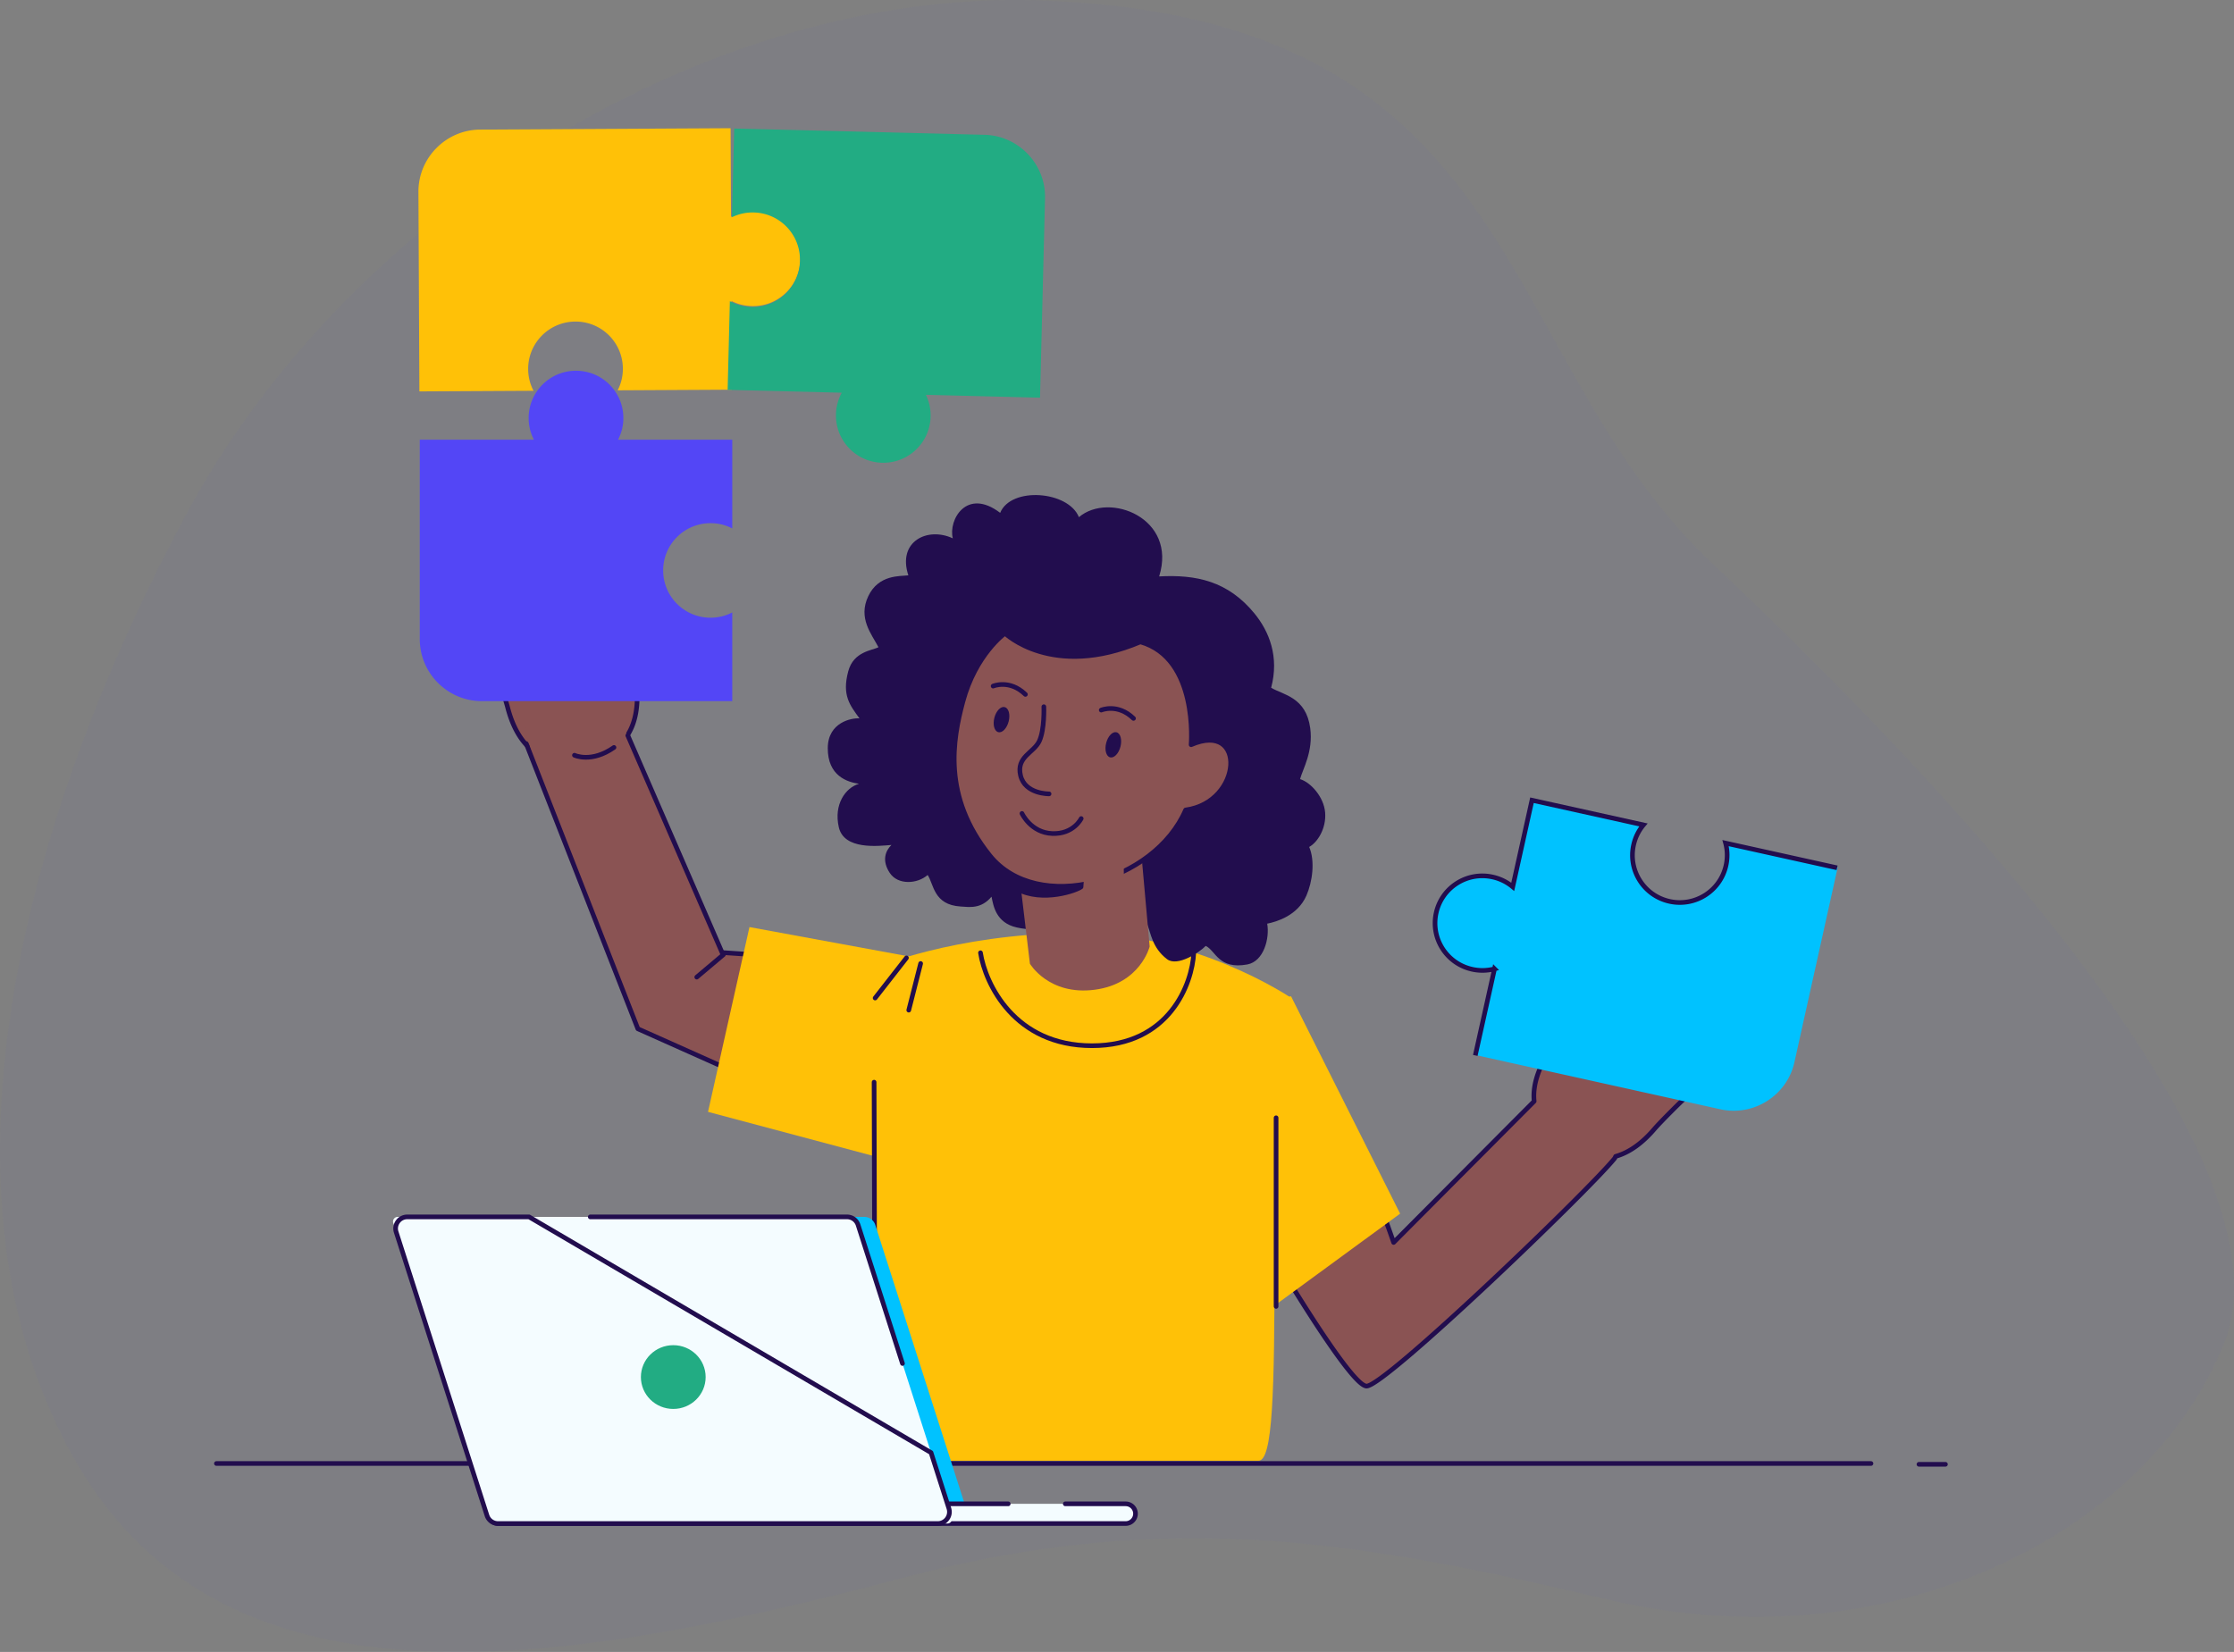 <svg width="960" height="710" viewBox="0 0 960 710" fill="none" xmlns="http://www.w3.org/2000/svg"><rect x="0" y="0" width="960" height="710" fill="#808080" stroke="none"/><path opacity=".6" d="M690.985 687.5c121.237 28.498 232.263-28.5 264.683-110C988.089 496 830.97 332 735.645 242S656.732 7.353 446.736.178C303.719-4.708 149.45 91.668 80.01 221.075 10.57 350.481-32.258 509.737 30.5 624.456c62.757 114.719 205.772 93.836 358.505 53.423 115.685-30.611 200.04-14.34 301.98 9.621z" fill="#5346F6" fill-opacity=".05"/><path d="M804 629H93m743 .344h-11.379" stroke="#220D4E" stroke-width="2" stroke-linecap="round" stroke-linejoin="round"/><path d="M208.631 257.232c2.984-.291 4.512 4.323 6.766 9.089 1.258 2.634 4.363 12.728 4.872 12.34-1.192-4.297-5.174-28.982-3.255-37.126.583-2.493 4.894-4.111 6.541-3.582 3.296 1.058 8.116 32.231 9.063 38.347.498 3.323-1.409-20.953-1.387-27.09.014-5.041.28-10.74 1.77-14.229 1.043-2.463 4.767-2.179 6.431-1.902 3.951.679 4.914 12.027 5.297 17.747.248 3.939 1.999 16.097 2.304 23.669 1.318-.231 1.511.035 2.735-.033-.78-6.084-.868-25.369-.666-31.684.144-4.462 1.881-8.526 7.403-7.112 3.825.987 7.786 22.443 8.577 29.667.278 2.507.75 11.376.632 14.806.455.431.89.86 1.321 1.331.9-1.861 4.284-11.513 11.759-16.511 1.362-.903 6.856 1.584 6.662 4.23-.396 5.1-4.495 15.401-6.438 19.725a1884.734 1884.734 0 01-5.22 11.368 31.7 31.7 0 01-.068 1.999c-1.014 15.543-10.05 22.887-24.966 24.955-17.611 2.44-26.776-8.217-30.649-23.298-1.006-3.925-4.755-14.779-5.351-16.273-1.988-4.981-6.791-18.371-7.918-26.882-.376-2.619 2.515-3.422 3.785-3.551z" fill="#8A5353" stroke="#220D4E" stroke-width="2" stroke-miterlimit="10" stroke-linecap="round" stroke-linejoin="round"/><path d="M266.735 281.892s-10.737-3.018-22.419 8.457m16.481-14.118c-.614-.251-22.352-5.463-37.511 4.526" stroke="#220D4E" stroke-width="2" stroke-miterlimit="10" stroke-linecap="round" stroke-linejoin="round"/><path d="M264.508 304.571l45.526 105.005s39.288 3.435 46.33 5.502l4.969 65.766-86.983-39.293s-46.611-113.273-48.295-126.843c-2.055-16.523 38.453-10.137 38.453-10.137z" fill="#8A5353"/><path d="M274.106 442.165l-47.973-122.566m84.433 90.433l-40.785-93.93m49.893 146.418l-45.567-20.355" stroke="#220D4E" stroke-width="2" stroke-linecap="round" stroke-linejoin="round"/><path d="M246.856 324.596s7.248 3.48 16.98-3.346" stroke="#220D4E" stroke-width="2" stroke-miterlimit="10" stroke-linecap="round" stroke-linejoin="round"/><path d="M310.861 410.311l-11.447 9.642m39.968-8.597l-28.816-1.942" stroke="#220D4E" stroke-width="2" stroke-linecap="round" stroke-linejoin="round"/><path fill-rule="evenodd" clip-rule="evenodd" d="M731.577 451.462c3.3-2.72 6.069-5.002 8.235-3.68 1.084.667 3.33 2.641 1.846 4.814-4.737 7.101-14.911 16.956-18.877 20.534-1.19 1.074-9.308 9.124-11.929 12.188-4.892 5.713-10.449 9.952-16.56 11.678-.136.274-.277.55-.424.829-11.326 14.029-99.209 98.492-106.721 97.902-7.511-.589-42.761-60.905-42.761-60.905l5.546-84.479c14.205-17.833 48.945 83.653 48.945 83.653l60.381-60.671c-.444-4.14.295-8.677 2.356-13.681.255-.619.521-1.21.815-1.813.108-5.215.212-9.98.285-12.411.146-4.703.972-15.676 2.848-20.397.983-2.444 7.007-2.273 7.836-.875 3.975 6.768 3.549 15.363 3.381 18.751a27.19 27.19 0 00-.043 1.093 26.116 26.116 0 011.77-.612c1.394-3.111 5.7-10.817 7.047-12.933 3.871-6.099 16.82-23.515 20.688-22.731 5.579 1.141 5.361 5.521 3.538 9.564-2.582 5.721-11.1 22.886-14.464 27.973.446.247.756.365 1.044.474.405.154.767.291 1.399.746 2.237-4.129 5.759-9.603 8.566-13.966 1.695-2.634 3.129-4.863 3.862-6.145 2.847-4.936 8.678-14.64 12.524-13.526 1.616.477 5.086 1.843 4.946 4.495-.189 3.76-2.443 8.96-4.637 13.462-1.46 3.003-5.821 10.609-9.155 16.423-2.753 4.802-4.805 8.381-3.945 7.138l.017-.024c3.566-5.101 21.487-30.728 24.905-30.239 1.711.245 4.876 3.564 4.309 6.041-1.84 8.1-16.22 28.387-19.171 31.701.168.332 2.697-2.141 5.226-4.615 1.801-1.762 3.602-3.523 4.551-4.273.624-.496 1.231-.997 1.821-1.483z" fill="#8A5353"/><path d="M739.812 447.782l.528-.85-.003-.001-.525.851zm-8.235 3.68l.638.768-.638-.768zm10.081 1.134l-.828-.56-.006.009.834.551zm-18.877 20.534l.672.739-.672-.739zm-11.929 12.188l.762.647.001-.001-.763-.646zm-16.56 11.678l-.271-.96a1.004 1.004 0 00-.627.52l.898.44zm-.424.829l.78.624c.041-.051.077-.105.107-.162l-.887-.462zm-106.721 97.902l-.081.995.081-.995zm-42.761-60.905l-1-.062a.992.992 0 00.133.566l.867-.504zm5.546-84.479l-.784-.618a1 1 0 00-.216.556l1 .062zm48.945 83.653l-.949.324a.997.997 0 00.723.649c.338.077.692-.026.937-.272l-.711-.701zm60.381-60.671l.711.701a1 1 0 00.285-.81l-.996.109zm2.356-13.681l-.927-.376.927.376zm.815-1.813l.901.433a.995.995 0 00.101-.415l-1.002-.018zm.285-12.411l-1.002-.029v.002l1.002.027zm2.848-20.397l-.93-.369-.002.004.932.365zm7.836-.875l.866-.505-.002-.004-.864.509zm3.381 18.751l1.001.046-1.001-.046zm-.043 1.093h-1.002a.992.992 0 00.435.824c.274.186.622.225.931.105l-.364-.929zm1.77-.612l.296.953c.276-.086.501-.286.619-.548l-.915-.405zm7.047-12.933l.846.533.001-.001-.847-.532zm20.688-22.731l.204-.978h-.001l-.203.978zm3.538 9.564l.914.407-.914-.407zm-14.464 27.973l-.836-.547a.997.997 0 00-.138.786.996.996 0 00.485.633l.489-.872zm1.044.474l.359-.932-.359.932zm1.399.746l-.588.809a1.003 1.003 0 001.47-.337l-.882-.472zm8.566-13.966l-.844-.536.844.536zm3.862-6.145l-.869-.496-.002.004.871.492zm12.524-13.526l.288-.957-.005-.001-.283.958zm4.946 4.495l-1.001-.05v.002l1.001.048zm-4.637 13.462l-.902-.434v.001l.902.433zm-9.155 16.423l.87.493-.87-.493zm-3.945 7.138l-.823-.568-.002.004.825.564zm.017-.024l-.822-.568h-.001l.823.568zm24.905-30.239l-.145.987.145-.987zm4.309 6.041l-.977-.219-.001.002.978.217zm-19.171 31.701l-.749-.661a.993.993 0 00-.146 1.111l.895-.45zm5.226-4.615l-.702-.711.702.711zm4.551-4.273l.622.781.003-.002-.625-.779zm10.581-6.014c-1.549-.946-3.216-.502-4.695.299-1.48.802-3.08 2.126-4.703 3.464l1.276 1.536c1.677-1.382 3.111-2.559 4.382-3.248 1.272-.689 2.073-.726 2.689-.349l1.051-1.702zm2.149 6.224c.485-.71.691-1.449.664-2.174-.027-.711-.275-1.345-.592-1.872-.623-1.033-1.598-1.795-2.218-2.177l-1.057 1.699c.465.286 1.155.844 1.555 1.508.194.322.298.631.309.922.01.276-.06.599-.317.975l1.656 1.119zm-19.033 20.714c3.967-3.58 14.227-13.507 19.04-20.723l-1.669-1.101c-4.661 6.988-14.751 16.77-18.715 20.347l1.344 1.477zm-11.838 12.095c2.586-3.023 10.672-11.043 11.838-12.095l-1.344-1.477c-1.213 1.094-9.363 9.176-12.019 12.281l1.525 1.291zm-17.052 11.992c6.37-1.799 12.085-6.193 17.051-11.991l-1.524-1.293c-4.818 5.626-10.217 9.712-16.069 11.364l.542 1.92zm.192.331c.151-.286.296-.57.436-.851l-1.797-.88c-.132.266-.27.535-.413.808l1.774.923zm-107.689 98.435c.453.036.931-.089 1.363-.248.453-.168.963-.416 1.518-.724 1.11-.618 2.481-1.529 4.067-2.679 3.175-2.303 7.291-5.628 12.034-9.661 9.49-8.07 21.547-19.024 33.715-30.426 24.309-22.78 49.169-47.455 54.885-54.535l-1.561-1.248c-5.609 6.949-30.353 31.52-54.696 54.332-12.158 11.393-24.188 22.321-33.642 30.361-4.73 4.021-8.8 7.308-11.913 9.565-1.559 1.131-2.856 1.988-3.864 2.55a9.241 9.241 0 01-1.236.594c-.16.059-.284.094-.376.113-.096.019-.135.016-.131.017l-.163 1.989zm-42.68-61.9c-.867.504-.866.504-.866.505l.001.002.005.008.019.033.077.13.297.506a984.094 984.094 0 005.233 8.766c3.425 5.668 8.071 13.235 12.954 20.822 4.879 7.582 10.006 15.203 14.391 20.972 2.19 2.881 4.213 5.325 5.94 7.075.863.874 1.673 1.598 2.41 2.119.711.502 1.472.903 2.219.962l.163-1.989c-.192-.015-.587-.155-1.218-.601-.604-.427-1.321-1.059-2.142-1.891-1.638-1.661-3.601-4.026-5.772-6.882-4.337-5.706-9.431-13.275-14.303-20.845-4.869-7.566-9.504-15.115-12.924-20.774a945.432 945.432 0 01-5.221-8.746l-.296-.503-.075-.129-.019-.033a.092.092 0 01-.005-.008l-.001-.002-.867.503zm4.546-84.541l-5.546 84.479 2 .125 5.547-84.479-2.001-.125zm49.945 83.715l.948-.325-.001-.004-.005-.014a1.121 1.121 0 01-.019-.056l-.076-.218-.294-.848c-.259-.741-.64-1.824-1.129-3.197a695.763 695.763 0 00-4.136-11.269c-3.482-9.246-8.277-21.396-13.519-32.994-5.234-11.579-10.945-22.679-16.27-29.779-2.645-3.527-5.291-6.201-7.838-7.379-1.298-.601-2.629-.84-3.937-.542-1.31.3-2.461 1.108-3.453 2.354l1.569 1.237c.784-.984 1.568-1.472 2.328-1.646.762-.174 1.633-.061 2.645.407 2.071.958 4.47 3.287 7.079 6.766 5.184 6.913 10.821 17.841 16.048 29.405 5.218 11.544 9.996 23.651 13.471 32.876a690.402 690.402 0 014.124 11.237c.488 1.367.867 2.447 1.124 3.184l.293.841.074.216.019.055.004.013.001.003c.001.001.001.001.95-.323zm59.67-61.372l-60.381 60.671 1.422 1.402 60.381-60.671-1.422-1.402zm2.14-13.356c-2.11 5.122-2.891 9.827-2.426 14.165l1.993-.217c-.422-3.941.275-8.31 2.287-13.196l-1.854-.752zm.84-1.87a32.623 32.623 0 00-.84 1.87l1.854.752c.247-.599.504-1.171.789-1.756l-1.803-.866zm.185-12.005a1788.07 1788.07 0 00-.286 12.42l2.005.036c.108-5.217.212-9.977.284-12.402l-2.003-.054zm2.918-20.735c-.992 2.496-1.678 6.539-2.136 10.457-.463 3.952-.708 7.899-.782 10.276l2.003.057c.073-2.326.314-6.216.77-10.107.459-3.924 1.124-7.728 2.009-9.953l-1.864-.73zm9.632-1.019c-.23-.388-.586-.651-.916-.831a4.89 4.89 0 00-1.137-.424c-.807-.203-1.77-.284-2.719-.236-.947.048-1.943.228-2.798.594-.845.361-1.677.958-2.06 1.912l1.86.738c.108-.269.398-.566.986-.817.576-.246 1.323-.394 2.108-.434.783-.039 1.544.031 2.13.178a2.9 2.9 0 01.666.241c.161.088.176.135.153.097l1.727-1.018zm3.518 19.306c.166-3.357.628-12.245-3.516-19.302l-1.731 1.01c3.804 6.479 3.414 14.781 3.245 18.199l2.002.093zm-.042 1.047c.001-.221.018-.564.042-1.047l-2.002-.093c-.023.46-.043.86-.044 1.14h2.004zm.472-1.564c-.612.19-1.214.391-1.838.635l.728 1.858a24.386 24.386 0 011.702-.588l-.592-1.905zm6.497-12.513c-1.366 2.146-5.697 9.895-7.116 13.061l1.83.809c1.37-3.058 5.651-10.72 6.978-12.805l-1.692-1.065zm21.737-23.177c-.857-.174-1.759.173-2.536.611-.821.464-1.72 1.156-2.654 1.987-1.872 1.666-4.011 4.003-6.125 6.526-4.231 5.051-8.463 10.965-10.423 14.054l1.694 1.063c1.911-3.011 6.089-8.854 10.267-13.841 2.091-2.495 4.156-4.746 5.921-6.316.884-.787 1.662-1.374 2.305-1.737.686-.388 1.036-.414 1.146-.392l.405-1.955zm4.249 10.949c.942-2.088 1.56-4.444 1.068-6.51a5.238 5.238 0 00-1.7-2.809c-.896-.773-2.099-1.32-3.616-1.63l-.408 1.955c1.273.26 2.135.689 2.71 1.185a3.256 3.256 0 011.064 1.764c.338 1.421-.064 3.277-.946 5.232l1.828.813zM696.152 445.8c3.412-5.161 11.959-22.392 14.541-28.113l-1.828-.813c-2.582 5.721-11.072 22.819-14.386 27.832l1.673 1.094zm.566-1.005c-.276-.105-.532-.202-.913-.414l-.979 1.744c.509.283.873.421 1.174.535l.718-1.865zm1.629.869a6.122 6.122 0 00-1.629-.869L696 446.66c.363.137.636.238 1.17.622l1.177-1.618zm7.133-13.693c-2.799 4.351-6.345 9.861-8.604 14.03l1.764.944c2.215-4.088 5.714-9.527 8.528-13.901l-1.688-1.073zm3.835-6.101c-.716 1.253-2.131 3.453-3.835 6.101l1.688 1.073c1.686-2.621 3.139-4.879 3.888-6.191l-1.741-.983zm13.678-13.992c-1.424-.412-2.849.22-4.055 1.105-1.239.908-2.483 2.253-3.651 3.732-2.345 2.967-4.547 6.684-5.97 9.151l1.737.991c1.424-2.468 3.562-6.071 5.807-8.911 1.125-1.425 2.238-2.606 3.263-3.358 1.058-.776 1.804-.939 2.304-.794l.565-1.916zm5.664 5.502c.097-1.832-1.072-3.118-2.239-3.93-1.18-.822-2.57-1.32-3.42-1.571l-.575 1.913c.766.226 1.919.65 2.843 1.294.937.652 1.433 1.376 1.389 2.195l2.002.099zm-4.737 13.846c1.103-2.262 2.231-4.722 3.11-7.1.873-2.365 1.525-4.717 1.627-6.748l-2.002-.095c-.087 1.73-.657 3.858-1.506 6.158-.845 2.287-1.94 4.678-3.032 6.918l1.803.867zm-9.186 16.483c3.321-5.793 7.707-13.44 9.187-16.484l-1.804-.865c-1.441 2.964-5.777 10.528-9.123 16.363l1.74.986zm-5.64 6.081c-.05.072-.081.115-.097.135l.009-.01a.92.92 0 01.232-.183 1.007 1.007 0 01.936-.021c.542.271.547.818.548.862.003.128-.021.224-.026.247a.943.943 0 01-.023.076c-.011.031-.014.032.014-.025.099-.205.346-.659.725-1.335a750.496 750.496 0 013.322-5.827l-1.74-.986c-1.375 2.399-2.58 4.5-3.333 5.845a36.166 36.166 0 00-.778 1.438c-.029.061-.071.149-.101.235a1.042 1.042 0 00-.064.381c.001.049.008.6.552.872a1.013 1.013 0 00.948-.024c.168-.094.276-.222.279-.225a1.79 1.79 0 00.088-.107c.047-.061.101-.136.158-.219l-1.649-1.129zm.019-.028l-.017.024 1.645 1.137.017-.024-1.645-1.137zm25.873-30.659c-.522-.075-1.021.109-1.402.302-.407.206-.838.506-1.278.861-.882.71-1.915 1.734-3.036 2.954-2.247 2.447-4.94 5.792-7.622 9.29-5.368 7.003-10.751 14.702-12.534 17.252l1.644 1.137c1.783-2.551 7.144-10.217 12.482-17.181 2.672-3.485 5.322-6.774 7.508-9.154 1.096-1.193 2.051-2.131 2.817-2.749.384-.309.692-.515.925-.632.259-.132.301-.091.206-.105l.29-1.975zm5.141 7.249c.387-1.693-.501-3.459-1.492-4.7a9.188 9.188 0 00-1.727-1.669c-.585-.425-1.26-.785-1.922-.88l-.29 1.975c.193.028.555.175 1.027.518.451.328.926.78 1.342 1.3.877 1.099 1.287 2.232 1.108 3.017l1.954.439zm-19.399 32.142c1.53-1.718 5.897-7.673 10.096-14.179 2.105-3.263 4.183-6.686 5.854-9.812 1.658-3.102 2.958-5.989 3.449-8.153l-1.955-.435c-.428 1.885-1.616 4.572-3.263 7.655-1.636 3.06-3.683 6.434-5.771 9.67-4.189 6.491-8.487 12.337-9.908 13.932l1.498 1.322zm3.775-5.987c-1.269 1.241-2.519 2.464-3.473 3.336-.482.44-.861.767-1.119.959-.139.104-.189.127-.175.121a.826.826 0 01.287-.057.936.936 0 01.852.517l-1.791.9a1.047 1.047 0 00.968.578c.235-.004.423-.082.508-.121.195-.088.389-.222.55-.342.343-.256.785-.64 1.273-1.086.985-.901 2.263-2.151 3.523-3.384l-1.403-1.421zm4.632-4.343c-1.003.792-2.856 2.606-4.632 4.343l1.403 1.421c1.826-1.785 3.576-3.495 4.472-4.202l-1.243-1.562zm1.804-1.47c-.591.487-1.191.982-1.807 1.472l1.249 1.558c.631-.503 1.245-1.009 1.834-1.494l-1.276-1.536z" fill="#220D4E"/><path d="M524.974 577.755l76.688-56.138-46.877-93.431-48.017 12.082 18.206 137.487zm-127.71-165.467l-75.199-13.837-17.813 79.413 102.312 27.298-9.3-92.874z" fill="#FFC107"/><path d="M554.568 428.715s-42.133-28.507-93.742-27.78c-51.61.728-84.456 14.958-84.456 14.958v131.591c0 31.775 8.054 62.938 8.054 62.938s1.832 13.585 2.308 17.384h154.077c6.114 0 6.892-28.97 6.892-87.831 0-55.13 6.867-111.26 6.867-111.26z" fill="#FFC107"/><path d="M375.62 465.109l.246 88.722m172.498-73.415l.001 81.066M389.518 411.701l-13.452 17.24m19.554-14.832l-5.105 20.042M512.991 409.5c-.694 13.314-10.415 39.941-43.746 39.941s-45.83-26.627-47.913-39.941" stroke="#220D4E" stroke-width="2" stroke-linecap="round" stroke-linejoin="round"/><path d="M539.145 263.747c-11.479-14.079-25.219-16.861-41.034-16.007 7.875-25.06-21.463-36.54-34.474-25.47-4.554-11.331-29.183-13.235-33.845-1.852-14.485-11.031-22.365 3.15-20.347 10.961-10.831-5.091-23.923 1.303-19.102 15.901-3.527.441-12.776-.439-17.233 8.973-4.457 9.412 1.368 16.187 4.389 21.908-2.658 1.442-10.697 1.756-12.991 10.362-2.753 10.326.677 14.516 4.836 20.233-3.337-.275-13.574 1.657-13.628 12.752-.058 12.024 8.42 14.635 13.424 15.355-5.806 1.678-10.934 8.861-8.68 18.679 2.255 9.818 16.812 8.071 22.615 7.621-2.622 2.526-4.211 6.787-.694 12.046 3.518 5.26 11.807 4.741 16.252.856 2.684 3.942 2.48 12.836 14.198 13.547 3.694.224 8.721 1.178 13.245-4.222.789 3.744 1.8 11.219 10.895 13.237 21.395 4.747 27.057-13.886 32.641-18.388.937 5.012 2.344 13.935 6.786 18.398 4.995 5.019 13.762 1.365 16.499-1.593 1.698 3.986 2.139 10.249 8.613 15.2 4.449 3.402 13.924-2.894 16.622-5.708 4.319 2.073 5.51 10.244 17.844 7.982 7.17-1.315 9.694-11.395 8.57-17.532 3.945-.791 13.09-3.423 16.863-12.095 2.565-5.896 3.786-14.812 1.182-20.883 3.607-1.957 7.389-7.984 6.858-14.762-.531-6.778-6.267-13.038-10.777-14.394 1.147-4.302 5.714-11.842 4.371-21.877-1.792-13.381-11.611-14.308-16.8-17.381 3.556-13.338-.858-24.193-7.098-31.847z" fill="#220D4E"/><path d="M438.388 379.13l4.19 35.06s8.07 13.744 27.785 11.2c19.715-2.545 23.673-18.577 23.673-18.577l-8.302-92.736-47.346 65.053z" fill="#8A5353"/><path d="M478.88 353.801c-9.389 15.266-5.403 20.677-13.643 28.096-1.94 1.747-17.291 7.172-28.489 1.119s-3.537-15.748-3.537-15.748c2.647 1.748 7.016 7.73 13.356 6.535 5.072-.956 21.153-10.151 32.313-20.002z" fill="#220D4E"/><path d="M511.853 320.072s3.226-37.13-21.809-44.198c-37.977 16.036-58.175-3.72-58.175-3.72s-12.686 9.123-18.119 29.479c-4.337 16.252-8.889 40.639 11.587 66.058 20.475 25.419 70.698 11.654 84.158-19.576 24.474-3.32 26.259-38.405 2.358-28.043z" fill="#8A5353" stroke="#220D4E" stroke-width="2" stroke-miterlimit="10" stroke-linecap="round" stroke-linejoin="round"/><path d="M428.994 314.681c1.696.43 3.688-1.634 4.448-4.611.759-2.976 0-5.738-1.697-6.169-1.696-.43-3.688 1.634-4.447 4.611-.76 2.976-.001 5.738 1.696 6.169zm48.05 10.824c1.697.431 3.688-1.633 4.448-4.61.76-2.977 0-5.739-1.696-6.169-1.697-.431-3.688 1.634-4.448 4.61-.76 2.977-.001 5.739 1.696 6.169z" fill="#220D4E"/><path d="M450.804 341.193s-10.3.181-12.251-7.87c-1.952-8.052 5.677-9.752 8.038-14.756" fill="#8A5353"/><path d="M450.804 341.193s-10.3.181-12.251-7.87c-1.952-8.052 5.677-9.752 8.038-14.756 2.361-5.004 1.973-14.834 1.973-14.834m-9.397 45.88s3.797 8.252 12.976 8.63c9.18.378 12.467-6.433 12.467-6.433m-37.837-56.937s7.051-3.029 13.869 3.57m32.583 6.748s7.051-3.029 13.869 3.571" stroke="#220D4E" stroke-width="2" stroke-miterlimit="10" stroke-linecap="round" stroke-linejoin="round"/><path d="M464.78 392.133l1.426-20.359 16.472-11.671.321 18.817-18.219 13.213z" fill="#8A5353"/><path d="M177.639 529.539c-1.035-3.231 1.376-6.534 4.768-6.534h188.957a5.006 5.006 0 014.768 3.479l39.009 121.784c1.035 3.231-1.376 6.534-4.768 6.534H221.416a5.007 5.007 0 01-4.768-3.48l-39.009-121.783z" fill="#00C2FF"/><path d="M483.712 646.333h-269.63a4.234 4.234 0 000 8.469h269.63a4.235 4.235 0 000-8.469z" fill="#F4FCFF"/><path d="M433.248 646.333H214.083a4.234 4.234 0 100 8.468h269.629a4.234 4.234 0 100-8.468h-25.928" stroke="#220D4E" stroke-width="2" stroke-linecap="round" stroke-linejoin="round"/><path d="M168.995 525.619a2.002 2.002 0 011.907-2.613h195.266c.87 0 1.641.562 1.907 1.392l40.933 127.791a2.002 2.002 0 01-1.907 2.613H211.836a2.003 2.003 0 01-1.908-1.391l-40.933-127.792z" fill="#F4FCFF"/><path d="M387.811 586.011l-19.068-59.526a5.005 5.005 0 00-4.767-3.479H253.654m146.428 101.316l7.67 23.947c1.035 3.23-1.375 6.533-4.767 6.533H214.028a5.006 5.006 0 01-4.768-3.479l-39.009-121.784c-1.035-3.23 1.375-6.533 4.768-6.533h52.329l172.734 101.316z" stroke="#220D4E" stroke-width="2" stroke-linecap="round" stroke-linejoin="round"/><path d="M289.32 605.548c7.683 0 13.912-6.134 13.912-13.701s-6.229-13.701-13.912-13.701c-7.683 0-13.912 6.134-13.912 13.701s6.229 13.701 13.912 13.701z" fill="#22AC83"/><path d="M617.414 392.222c-2.433 10.955 4.486 21.804 15.467 24.237 3.288.728 6.554.625 9.604-.188l-8.264 37.214L739.29 476.76c14.322 3.173 28.639-5.935 31.816-20.239l18.581-83.674-47.911-10.614a20.18 20.18 0 01.185 9.605c-2.433 10.955-13.282 17.869-24.264 15.436-10.968-2.43-17.887-13.279-15.454-24.234a20.148 20.148 0 014.234-8.627l-47.898-10.611-8.267 37.226a20.223 20.223 0 00-8.624-4.225c-10.979-2.446-21.838 4.451-24.274 15.419z" fill="#00C2FF"/><path d="M633.965 453.614l8.264-37.213a20.188 20.188 0 01-9.604.188c-10.982-2.433-17.9-13.282-15.467-24.237 2.435-10.968 13.295-17.866 24.273-15.42a20.225 20.225 0 018.624 4.226l8.267-37.226 47.898 10.611a20.137 20.137 0 00-4.233 8.626c-2.433 10.956 4.485 21.805 15.454 24.235 10.981 2.432 21.831-4.481 24.263-15.436.73-3.284.629-6.559-.185-9.605l47.912 10.613" stroke="#220D4E" stroke-width="2"/><path d="M179.808 82.495l.412 85.726 49.055-.263a20.212 20.212 0 01-2.312-9.32c-.048-11.236 9.014-20.367 20.257-20.434 11.23-.064 20.389 8.978 20.438 20.215a19.916 19.916 0 01-2.242 9.337l49.067-.267-.178-38.128c2.803 1.442 5.99 2.227 9.353 2.218 11.247-.055 20.302-9.211 20.244-20.431-.048-11.237-9.195-20.282-20.441-20.228-3.36.022-6.53.844-9.325 2.327l-.183-38.141-107.6.59c-14.674.083-26.619 12.137-26.545 26.799z" fill="#FFC107"/><path d="M343.759 112.144c-.281 11.217-9.6 20.082-20.845 19.801a20.174 20.174 0 01-9.275-2.494l-.957 38.106 49.047 1.228a20.18 20.18 0 00-2.497 9.278c-.281 11.218 8.594 20.539 19.826 20.82 11.245.281 20.563-8.584 20.845-19.801a20.133 20.133 0 00-2.029-9.392l49.047 1.228 2.151-85.68c.367-14.648-11.331-26.933-25.997-27.3l-107.574-2.694-.957 38.119a20.072 20.072 0 019.39-2.039c11.232.268 20.107 9.588 19.825 20.82z" fill="#22AC83"/><path d="M180.388 188.996v85.708c0 14.652 12.003 26.64 26.673 26.64h107.608v-38.117a20.225 20.225 0 01-9.335 2.26c-11.249 0-20.355-9.095-20.355-20.317 0-11.235 9.106-20.317 20.355-20.317 3.367 0 6.533.808 9.335 2.261v-38.131h-49.075a20.012 20.012 0 002.276-9.324c0-11.235-9.106-20.317-20.341-20.317-11.249 0-20.355 9.082-20.355 20.317 0 3.35.808 6.525 2.263 9.324h-49.049v.013z" fill="#5346F6"/></svg>
